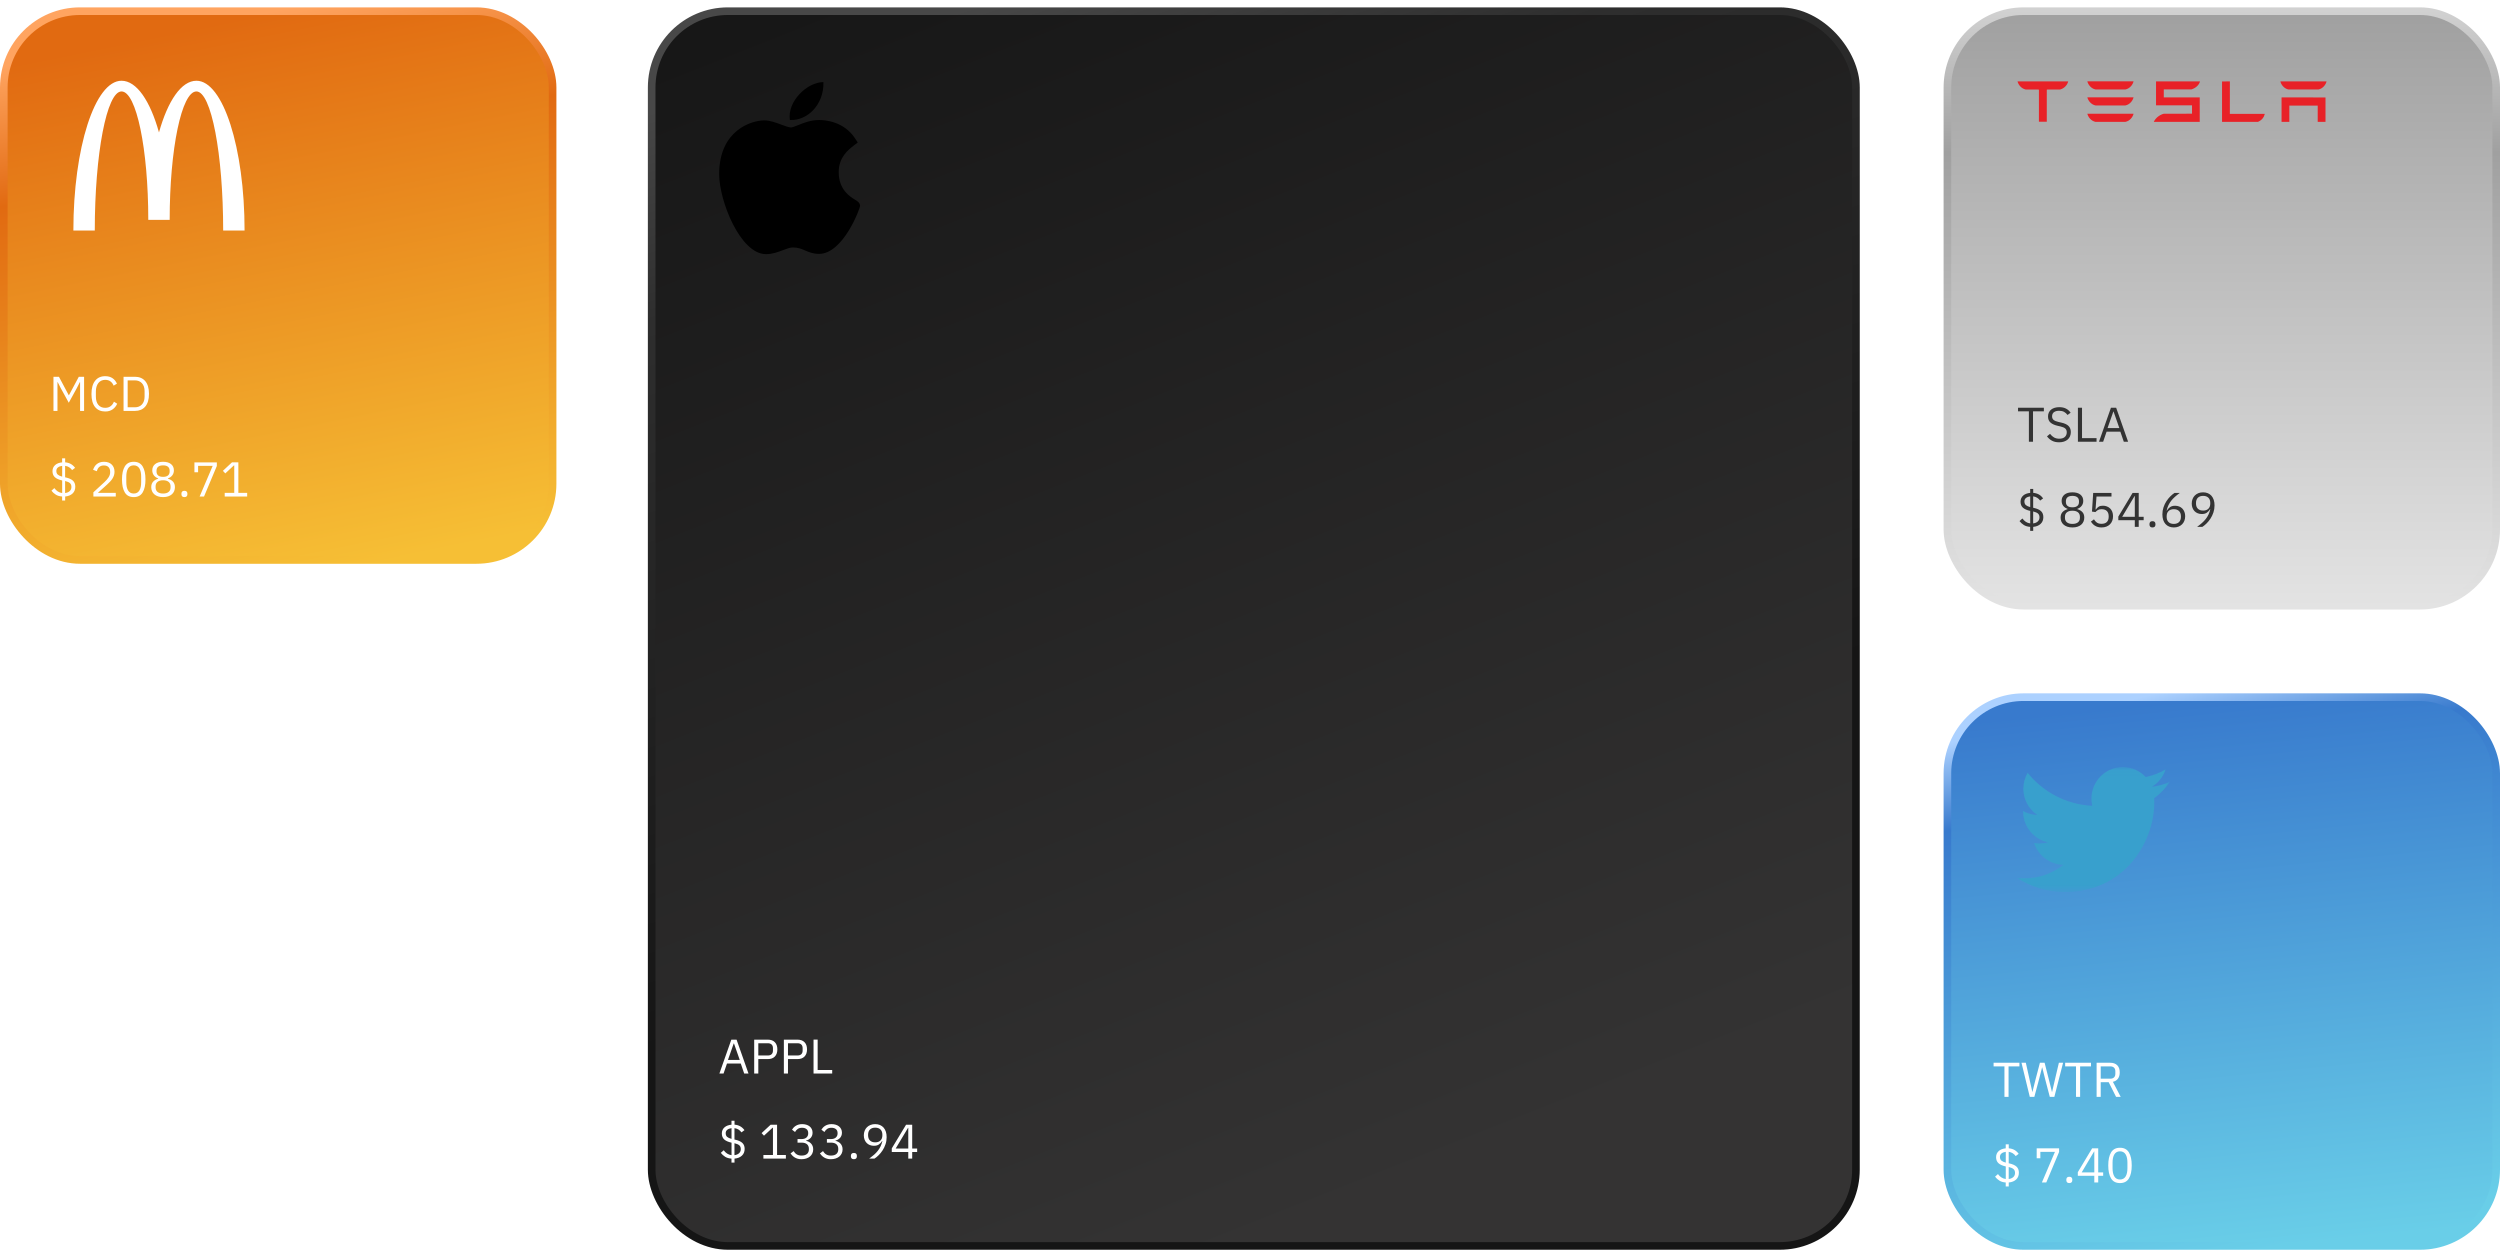 <svg xmlns="http://www.w3.org/2000/svg" xmlns:xlink="http://www.w3.org/1999/xlink" width="328" height="164" viewBox="0 0 328 164">
    <defs>
        <linearGradient id="8revw2qxqb" x1="50%" x2="70.279%" y1="0%" y2="100%">
            <stop offset="0%" stop-color="#E16A11"/>
            <stop offset="100%" stop-color="#F6BF35"/>
        </linearGradient>
        <linearGradient id="41mwncn15a" x1="50%" x2="70.279%" y1="0%" y2="100%">
            <stop offset=".012%" stop-color="#FFA460"/>
            <stop offset="24.515%" stop-color="#E16A11"/>
            <stop offset="100%" stop-color="#F6BF35"/>
        </linearGradient>
        <linearGradient id="c0xyv10xcd" x1="11.093%" x2="50%" y1="0%" y2="100%">
            <stop offset="0%" stop-color="#171717"/>
            <stop offset="100%" stop-color="#343333"/>
        </linearGradient>
        <linearGradient id="hygymyzihc" x1="25.694%" x2="47.941%" y1="0%" y2="69.223%">
            <stop offset="0%" stop-color="#484848"/>
            <stop offset="22.259%" stop-color="#2E2E2E"/>
            <stop offset="100%" stop-color="#151515"/>
        </linearGradient>
        <linearGradient id="0bz2798xzg" x1="50%" x2="59.997%" y1="0%" y2="100%">
            <stop offset="0%" stop-color="#387ACD"/>
            <stop offset="100%" stop-color="#69CEE8"/>
        </linearGradient>
        <linearGradient id="sng9c1khpf" x1="36.219%" x2="59.997%" y1="0%" y2="100%">
            <stop offset="0%" stop-color="#ACD1FF"/>
            <stop offset="15.014%" stop-color="#387ACD"/>
            <stop offset="100%" stop-color="#69CEE8"/>
        </linearGradient>
        <linearGradient id="a20bq74udl" x1="50%" x2="50%" y1="0%" y2="100%">
            <stop offset="0%" stop-color="#A0A0A0"/>
            <stop offset="100%" stop-color="#E3E3E3"/>
        </linearGradient>
        <linearGradient id="tyvsdtg1zk" x1="50%" x2="50%" y1="0%" y2="100%">
            <stop offset=".03%" stop-color="#D1D1D1"/>
            <stop offset="23.774%" stop-color="#A0A0A0"/>
            <stop offset="100%" stop-color="#E3E3E3"/>
        </linearGradient>
        <filter id="prv90ic0oe">
            <feColorMatrix in="SourceGraphic" values="0 0 0 0 1 0 0 0 0 1 0 0 0 0 1 0 0 0 1 0"/>
        </filter>
        <filter id="72c4kgcy7h">
            <feColorMatrix in="SourceGraphic" values="0 0 0 0 1 0 0 0 0 1 0 0 0 0 1 0 0 0 1 0"/>
        </filter>
        <filter id="er9ecs57em">
            <feColorMatrix in="SourceGraphic" values="0 0 0 0 0 0 0 0 0 0 0 0 0 0 0 0 0 0 1 0"/>
        </filter>
        <path id="4jhysxtpni" d="M0.006 0.047L20.055 0.047 20.055 16.439 0.006 16.439z"/>
    </defs>
    <g fill="none" fill-rule="evenodd">
        <g>
            <g>
                <g transform="translate(-16 -734) translate(16 734) translate(0 .967)">
                    <rect width="72" height="72" x=".5" y=".5" fill="url(#8revw2qxqb)" stroke="url(#41mwncn15a)" rx="10"/>
                    <path fill="#FFF" fill-rule="nonzero" d="M7.54 52.945v-3.773h.033l.378.75 1.072 1.951 1.072-1.95.378-.751h.033v3.773h.526v-4.48h-.693l-1.29 2.414h-.032l-1.284-2.413h-.719v4.48h.527zm6.264.077c.377 0 .698-.09.963-.273.265-.182.468-.43.61-.747l-.43-.27c-.09.244-.231.44-.424.587-.193.148-.432.222-.719.222-.39 0-.69-.13-.905-.392-.214-.26-.32-.622-.32-1.084v-.668c0-.23.027-.44.083-.625.056-.187.136-.347.24-.482.105-.135.234-.238.386-.311.151-.073.324-.11.516-.11.278 0 .51.07.693.21.184.139.321.324.411.555l.436-.264c-.14-.312-.339-.554-.593-.725-.255-.17-.57-.256-.947-.256-.569 0-1.012.202-1.328.606-.317.404-.475.983-.475 1.736s.158 1.323.475 1.71c.316.387.76.581 1.328.581zm3.909-.077c.278 0 .53-.047.757-.141.227-.094.42-.234.58-.42.161-.187.284-.42.37-.7.085-.28.128-.606.128-.979 0-.372-.043-.698-.128-.978-.086-.28-.209-.514-.37-.7-.16-.186-.353-.326-.58-.42-.227-.094-.48-.141-.757-.141H16.21v4.48h1.502zm0-.475h-.963v-3.53h.963c.183 0 .352.032.507.094.154.062.286.152.397.272.112.12.198.267.26.44s.093.371.093.594v.731c0 .223-.03.42-.093.594-.062.173-.148.32-.26.44-.11.12-.243.21-.397.272-.155.062-.324.093-.507.093zM8.548 64.702v-.526c.41-.039.735-.17.972-.395.238-.224.357-.52.357-.889 0-.338-.102-.602-.305-.792-.203-.19-.527-.335-.972-.433l-.058-.013v-1.502c.205.03.383.093.532.19.15.096.279.219.386.368l.391-.295c-.154-.214-.337-.382-.549-.504-.211-.122-.463-.195-.754-.221v-.52H8.15v.526c-.188.017-.36.055-.513.113-.154.057-.287.135-.398.234-.111.098-.198.215-.26.35-.062.134-.093.287-.093.459 0 .333.102.595.305.786.203.19.525.334.966.433v1.65c-.218-.03-.41-.1-.575-.21-.164-.108-.315-.255-.452-.439l-.379.34c.159.21.35.384.575.523.224.14.5.22.824.24v.527h.398zm-.391-3.132c-.257-.068-.448-.157-.575-.266-.126-.11-.189-.273-.189-.491 0-.188.07-.338.209-.45.139-.11.324-.181.555-.211v1.418zm.385 2.15v-1.579c.3.073.512.167.638.283.127.115.19.282.19.5 0 .219-.074.397-.222.536-.147.14-.35.226-.606.26zm6.648.456V63.7h-2.355l1.207-1.085c.14-.128.272-.256.394-.385.122-.128.226-.26.312-.394.085-.135.153-.277.202-.427.049-.15.074-.312.074-.488 0-.192-.031-.368-.093-.526-.063-.158-.151-.295-.267-.41-.115-.116-.259-.206-.43-.27-.17-.065-.366-.097-.584-.097-.218 0-.407.03-.568.09-.16.06-.297.14-.41.238-.114.098-.208.21-.283.337-.075.126-.134.255-.176.388l.481.186c.03-.107.07-.206.119-.298.049-.092.11-.173.186-.241.075-.069.163-.122.266-.16.103-.04.223-.058.36-.058.278 0 .485.077.622.23.137.155.205.356.205.604v.077c0 .218-.07.435-.211.651-.142.216-.317.42-.527.613l-1.463 1.348v.552h2.94zm2.356.077c.534 0 .925-.203 1.17-.61.247-.406.37-.975.37-1.707 0-.732-.123-1.3-.37-1.707-.245-.406-.636-.61-1.17-.61-.535 0-.926.204-1.172.61-.246.406-.369.975-.369 1.707 0 .732.123 1.3.37 1.707.245.407.636.61 1.17.61zm0-.469c-.176 0-.325-.036-.45-.109-.124-.072-.224-.175-.301-.308-.077-.132-.134-.289-.17-.468-.037-.18-.055-.379-.055-.597v-.732c0-.218.018-.417.055-.597.036-.18.093-.335.17-.468.077-.133.177-.235.301-.308.125-.073.274-.11.45-.11.175 0 .325.037.449.11.124.073.225.175.302.308.077.133.133.289.17.468.036.18.054.38.054.597v.732c0 .218-.018.417-.054.597-.037.18-.093.336-.17.468-.077.133-.178.236-.302.308-.124.073-.274.11-.45.11zm3.85.469c.257 0 .482-.033.674-.1.193-.066.354-.157.485-.272.13-.116.228-.253.295-.411.066-.158.1-.33.1-.514 0-.308-.084-.551-.251-.731-.167-.18-.385-.306-.655-.379v-.051c.236-.081.423-.213.562-.395.139-.182.209-.4.209-.658 0-.342-.125-.615-.373-.818-.248-.203-.597-.305-1.046-.305-.449 0-.798.102-1.046.305s-.372.476-.372.818c0 .257.07.476.209.658.139.182.326.314.561.395v.051c-.27.073-.488.2-.655.379-.166.18-.25.423-.25.731 0 .184.033.356.1.514.066.158.164.295.295.41.13.116.292.207.484.273.193.067.418.1.674.1zm0-2.657c-.282 0-.496-.06-.642-.18-.145-.12-.218-.295-.218-.526v-.096c0-.231.073-.407.218-.526.146-.12.36-.18.642-.18.283 0 .497.06.642.18.145.12.218.295.218.526v.096c0 .231-.073.406-.218.526-.145.12-.36.18-.642.18zm0 2.188c-.312 0-.554-.07-.725-.208-.171-.14-.257-.337-.257-.594v-.135c0-.256.086-.454.257-.593.171-.14.413-.209.725-.209.313 0 .554.07.725.209.172.139.257.337.257.593v.135c0 .257-.085.455-.257.594-.17.139-.412.208-.725.208zm2.798.469c.137 0 .237-.034.299-.103.062-.068.093-.158.093-.27v-.083c0-.111-.031-.2-.093-.27-.062-.068-.162-.102-.299-.102-.137 0-.236.034-.298.103-.062.068-.093.158-.093.27v.083c0 .11.03.2.093.27.062.068.161.102.298.102zm2.574-.077l1.681-4.005v-.475h-2.94v1.297h.482v-.835h1.913l-1.714 4.018h.578zm5.66 0V63.7h-1.155v-4.005h-.84l-1.188 1.11.314.34 1.13-1.052h.045v3.607h-1.252v.475h2.946z"/>
                    <path fill="#FFF" d="M25.77 11.03c1.939 0 3.51 8.171 3.51 18.25h2.808c0-10.854-2.829-19.654-6.317-19.654-1.985 0-3.755 2.645-4.913 6.78-1.158-4.135-2.93-6.78-4.914-6.78-3.489 0-6.318 8.8-6.318 19.654h2.809c0-10.079 1.571-18.25 3.509-18.25s3.51 7.543 3.51 16.846h2.807c0-9.303 1.572-16.846 3.51-16.846"/>
                </g>
                <g transform="translate(-16 -734) translate(16 734) translate(85 .967)">
                    <rect width="158" height="162" x=".5" y=".5" fill="url(#c0xyv10xcd)" stroke="url(#hygymyzihc)" rx="10"/>
                    <g fill="#FFF" fill-rule="nonzero">
                        <path d="M.694 4.782l.45-1.313h1.811l.45 1.313h.565L2.403.332h-.688L.148 4.782h.546zM2.82 2.997H1.272L2.03.829h.032l.758 2.168zm2.435 1.785v-1.9h1.246c.403 0 .712-.114.929-.341.216-.227.324-.539.324-.934S7.646.9 7.43.673C7.213.445 6.904.332 6.5.332H4.715v4.45h.54zM6.501 2.41H5.255V.803h1.246c.214 0 .38.056.498.166.118.11.177.268.177.472v.332c0 .204-.059.361-.177.472-.118.11-.284.165-.498.165zm2.647 2.372v-1.9h1.246c.403 0 .712-.114.929-.341.216-.227.324-.539.324-.934S11.54.9 11.323.673c-.217-.228-.526-.341-.929-.341H8.608v4.45h.54zm1.246-2.372H9.148V.803h1.246c.215 0 .38.056.498.166.118.11.177.268.177.472v.332c0 .204-.059.361-.177.472-.117.11-.283.165-.498.165zm4.555 2.372v-.471h-1.908V.33h-.54v4.451h2.448zM2.133 16.464v-.523c.411-.038.735-.169.973-.392s.357-.517.357-.883c0-.336-.102-.598-.305-.787-.204-.19-.528-.333-.974-.43l-.058-.014v-1.492c.206.03.384.093.534.188.15.096.278.218.385.367l.392-.293c-.154-.213-.337-.38-.55-.5-.211-.122-.463-.195-.754-.22v-.517h-.398v.523c-.189.017-.36.054-.514.111-.155.057-.287.135-.399.233-.111.098-.198.213-.26.347-.062.134-.093.286-.093.456 0 .332.102.592.305.781.204.19.526.333.967.43v1.64c-.218-.03-.41-.1-.575-.208-.165-.108-.316-.254-.453-.436l-.379.338c.159.208.35.381.575.52.225.137.5.217.826.238v.523h.398zm-.392-3.112c-.257-.068-.449-.156-.575-.264-.126-.109-.19-.271-.19-.488 0-.187.07-.336.21-.446.138-.11.324-.181.555-.21v1.408zm.385 2.137V13.92c.3.072.513.166.64.28.126.115.19.281.19.498 0 .217-.075.394-.222.532-.148.138-.35.225-.608.259zm6.746.452v-.472H7.716v-3.978h-.842l-1.189 1.103.315.338 1.13-1.046h.046v3.583H5.923v.472h2.949zm2.062.077c.227 0 .435-.032.623-.096.189-.064.35-.152.482-.264.133-.113.236-.25.308-.409.073-.159.11-.334.11-.526 0-.165-.027-.313-.08-.443-.054-.13-.125-.24-.213-.331-.087-.092-.188-.166-.302-.224-.113-.057-.23-.098-.35-.124v-.025c.12-.03.233-.075.338-.134.104-.06.195-.132.273-.217.077-.085.138-.185.183-.3.045-.115.067-.244.067-.389 0-.178-.035-.338-.106-.478-.07-.14-.167-.258-.289-.354-.122-.096-.267-.168-.434-.217-.167-.049-.344-.073-.533-.073-.18 0-.34.021-.482.064-.141.042-.265.098-.372.166-.107.068-.2.145-.28.232-.079.087-.146.176-.202.265l.398.306c.094-.17.214-.305.36-.405.146-.1.334-.15.565-.15.24 0 .434.059.582.176.147.116.221.292.221.526v.044c0 .217-.076.395-.228.533-.152.138-.38.207-.684.207h-.488v.465h.527c.317 0 .556.072.72.214.162.142.243.345.243.609v.051c0 .264-.081.467-.244.609-.163.142-.402.214-.72.214-.136 0-.256-.014-.36-.042-.102-.027-.194-.067-.275-.118-.082-.05-.156-.112-.222-.185-.066-.072-.127-.153-.183-.242l-.405.306c.069.098.147.191.235.28.087.09.19.17.305.243.115.072.248.13.398.172.15.043.321.064.514.064zm3.855 0c.227 0 .434-.032.623-.096.188-.064.349-.152.482-.264.132-.113.235-.25.308-.409.073-.159.11-.334.11-.526 0-.165-.028-.313-.081-.443-.054-.13-.124-.24-.212-.331-.088-.092-.189-.166-.302-.224-.114-.057-.23-.098-.35-.124v-.025c.12-.03.232-.075.337-.134.105-.06.196-.132.273-.217.077-.085.138-.185.183-.3.045-.115.068-.244.068-.389 0-.178-.036-.338-.106-.478-.071-.14-.167-.258-.29-.354-.122-.096-.266-.168-.433-.217-.167-.049-.345-.073-.533-.073-.18 0-.34.021-.482.064-.141.042-.266.098-.373.166-.107.068-.2.145-.28.232-.078.087-.146.176-.202.265l.399.306c.094-.17.214-.305.36-.405.145-.1.334-.15.565-.15.24 0 .433.059.581.176.148.116.222.292.222.526v.044c0 .217-.076.395-.228.533-.152.138-.38.207-.684.207h-.489v.465h.527c.317 0 .557.072.72.214.162.142.244.345.244.609v.051c0 .264-.082.467-.244.609-.163.142-.403.214-.72.214-.137 0-.257-.014-.36-.042-.102-.027-.194-.067-.276-.118-.081-.05-.155-.112-.221-.185-.067-.072-.128-.153-.184-.242l-.404.306c.068.098.146.191.234.28.088.09.19.17.305.243.116.072.249.13.399.172.15.043.32.064.514.064zm3.006 0c.137 0 .237-.034.299-.102.062-.068.093-.157.093-.268v-.083c0-.11-.031-.2-.093-.268s-.162-.102-.299-.102c-.137 0-.236.034-.299.102-.062.068-.093.158-.093.268v.083c0 .11.031.2.093.268.063.068.162.102.3.102zm2.698-.077c.18-.114.364-.264.553-.45.188-.184.36-.397.517-.637.156-.24.284-.506.382-.797.099-.291.148-.603.148-.934 0-.264-.034-.502-.103-.714-.068-.213-.168-.392-.299-.54-.13-.146-.289-.258-.475-.337-.186-.079-.395-.118-.626-.118-.227 0-.432.036-.614.108-.182.073-.338.174-.469.303-.13.13-.231.285-.302.466-.07.18-.106.38-.106.596 0 .213.033.403.1.57.066.169.157.312.273.431.116.12.255.21.417.274.163.064.34.096.534.096.274 0 .495-.06.665-.182.169-.121.307-.273.414-.456l.032.013c-.06.26-.14.492-.238.698-.098.206-.218.4-.36.58-.14.181-.306.354-.494.52-.189.166-.403.336-.642.51h.693zm.103-2.136c-.295 0-.526-.08-.69-.242-.165-.162-.248-.393-.248-.695v-.051c0-.302.083-.534.248-.695.164-.162.395-.243.69-.243.296 0 .526.081.69.243.166.161.248.393.248.695v.05c0 .303-.082.534-.247.696-.165.161-.395.242-.69.242zm4.85 2.136v-.873h.65v-.447h-.65v-3.13h-.803l-1.875 3.105v.472h2.164v.873h.514zm-.514-1.32h-1.657l1.625-2.716h.032v2.716z" transform="translate(9.235 135.103)"/>
                    </g>
                    <g filter="url(#prv90ic0oe)">
                        <g fill="#000" fill-rule="nonzero">
                            <path d="M6.248 22.813C2.894 22.793.12 15.846.12 12.307c0-5.78 4.274-7.045 5.92-7.045.743 0 1.535.296 2.234.558.489.182.994.37 1.275.37.169 0 .565-.16.915-.3.747-.302 1.676-.677 2.758-.677h.007c.808 0 3.257.18 4.73 2.424l.345.526-.496.38c-.71.544-2.004 1.534-2.004 3.496 0 2.324 1.466 3.218 2.17 3.648.31.19.632.385.632.813 0 .28-2.197 6.278-5.388 6.278-.781 0-1.333-.238-1.82-.448-.493-.213-.918-.396-1.62-.396-.356 0-.806.17-1.282.352-.651.247-1.388.527-2.225.527h-.022z" transform="translate(9.235 9.565)"/>
                            <path d="M13.797.24c.087 3.01-2.158 5.099-4.4 4.968C9.029 2.805 11.64.24 13.798.24z" transform="translate(9.235 9.565)"/>
                        </g>
                    </g>
                </g>
                <g transform="translate(-16 -734) translate(16 734) translate(255 90.967)">
                    <rect width="72" height="72" x=".5" y=".5" fill="url(#0bz2798xzg)" stroke="url(#sng9c1khpf)" rx="10"/>
                    <g filter="url(#72c4kgcy7h)">
                        <g transform="translate(9.626 9.626)">
                            <mask id="ahci8ynfjj" fill="#fff">
                                <use xlink:href="#4jhysxtpni"/>
                            </mask>
                            <path fill="#38A0CD" d="M20.055 1.988c-.738.33-1.53.552-2.363.652.85-.513 1.502-1.324 1.809-2.29-.795.474-1.676.818-2.613 1.004-.75-.805-1.82-1.307-3.003-1.307-2.272 0-4.115 1.853-4.115 4.14 0 .324.037.64.107.943-3.42-.173-6.452-1.82-8.48-4.326-.355.612-.558 1.323-.558 2.082 0 1.436.726 2.703 1.83 3.445-.674-.021-1.308-.207-1.863-.517v.052c0 2.005 1.418 3.679 3.3 4.059-.345.095-.709.145-1.084.145-.265 0-.523-.026-.774-.074.523 1.644 2.043 2.841 3.843 2.875-1.408 1.11-3.182 1.772-5.11 1.772-.332 0-.66-.02-.981-.058 1.82 1.175 3.984 1.86 6.307 1.86 7.568 0 11.707-6.308 11.707-11.779 0-.179-.004-.357-.012-.535.804-.584 1.501-1.313 2.053-2.143" mask="url(#ahci8ynfjj)"/>
                        </g>
                    </g>
                    <g fill="#FFF" fill-rule="nonzero">
                        <path d="M2.105 4.813V.81H3.53V.334H.14v.475h1.425v4.004h.539zm3.382 0l.597-2.233.423-1.643h.013l.411 1.643.584 2.233h.597L9.26.333h-.552L8.202 2.49l-.385 1.669h-.02L7.38 2.49 6.835.334h-.616L5.654 2.49l-.417 1.675h-.013L4.852 2.49 4.37.334H3.8l1.09 4.48h.597zm6.007 0V.81h1.425V.334H9.53v.475h1.425v4.004h.539zm2.702 0V2.888h1.046l.969 1.925h.61l-1.027-1.976c.295-.069.518-.209.67-.42.152-.213.228-.483.228-.813 0-.41-.11-.725-.33-.943-.22-.218-.528-.327-.921-.327h-1.784v4.48h.539zm1.245-2.387h-1.245V.809h1.245c.214 0 .38.055.497.166.118.112.177.27.177.475v.334c0 .205-.06.364-.177.475-.118.111-.283.167-.497.167zM2.13 16.57v-.526c.411-.039.735-.17.973-.395.237-.224.356-.52.356-.889 0-.338-.102-.602-.305-.792-.203-.19-.527-.335-.972-.433l-.058-.013V12.02c.206.03.383.093.533.19.15.096.278.219.385.368l.391-.295c-.154-.214-.337-.382-.548-.504-.212-.121-.463-.195-.754-.22v-.52h-.398v.525c-.189.018-.36.055-.514.113-.154.058-.286.136-.398.234-.11.098-.197.215-.26.35-.061.135-.093.288-.093.459 0 .333.102.595.305.786.204.19.525.335.966.433v1.65c-.218-.03-.41-.1-.574-.21-.165-.108-.316-.255-.453-.439l-.378.34c.158.21.35.384.574.523.225.14.5.22.825.241v.526h.398zm-.39-3.132c-.258-.068-.449-.157-.575-.266-.126-.109-.19-.273-.19-.49 0-.19.07-.339.209-.45.14-.111.324-.182.555-.212v1.418zm.384 2.15V14.01c.3.072.513.166.639.282.126.115.19.282.19.5 0 .219-.075.397-.222.536-.148.14-.35.226-.607.26zm4.929.456l1.681-4.005v-.475H5.795v1.297h.481v-.834H8.19l-1.714 4.017h.578zm3.023.077c.137 0 .236-.034.298-.103.062-.068.093-.158.093-.27v-.083c0-.11-.03-.2-.093-.27-.062-.068-.161-.102-.298-.102-.137 0-.237.034-.299.103-.062.068-.093.158-.093.27v.083c0 .111.031.2.093.27.062.068.162.102.299.102zm3.792-.077v-.88h.649v-.448h-.649v-3.152h-.802l-1.874 3.126v.475h2.163v.879h.513zm-.513-1.328h-1.656l1.624-2.734h.032v2.734zm3.37 1.405c.534 0 .924-.203 1.17-.61.246-.406.37-.975.37-1.707 0-.731-.124-1.3-.37-1.707-.246-.406-.636-.61-1.17-.61-.536 0-.926.204-1.172.61-.246.407-.369.976-.369 1.707 0 .732.123 1.3.369 1.707.246.407.636.61 1.171.61zm0-.469c-.176 0-.326-.036-.45-.109-.124-.072-.225-.175-.302-.308-.077-.132-.133-.288-.17-.468-.036-.18-.054-.379-.054-.597v-.732c0-.218.018-.417.054-.596.037-.18.093-.336.17-.469.077-.133.178-.235.302-.308.124-.073.274-.109.45-.109.175 0 .324.036.448.11.125.072.225.174.302.307.077.133.134.289.17.469.037.18.055.378.055.596v.732c0 .218-.018.417-.055.597-.036.18-.093.336-.17.468-.077.133-.177.236-.302.308-.124.073-.273.11-.449.11z" transform="translate(6.418 48.132)"/>
                    </g>
                </g>
                <g>
                    <g transform="translate(-16 -734) translate(16 734) translate(255 .967)">
                        <rect width="72" height="78" x=".5" y=".5" fill="url(#a20bq74udl)" stroke="url(#tyvsdtg1zk)" rx="10"/>
                        <g filter="url(#er9ecs57em)">
                            <g fill="#E82127" fill-rule="nonzero">
                                <g>
                                    <path d="M.233 2.236L.233 5.443 1.255 5.443 1.255 3.308 4.976 3.308 4.976 5.443 5.998 5.443 5.998 2.242.233 2.236M1.141 1.199h3.932c.546-.11.952-.594 1.066-1.063H.075C.188.606.6 1.09 1.14 1.2" transform="translate(9.626 9.576) translate(34.481)"/>
                                </g>
                                <g>
                                    <path d="M4.848 5.445c.515-.22.792-.6.899-1.045H1.16L1.164.14.136.142v5.303h4.712" transform="translate(9.626 9.576) translate(26.77)"/>
                                </g>
                                <g>
                                    <path d="M1.367 1.185h3.63c.548-.16 1.008-.58 1.12-1.045H.35v3.134h4.72v1.1l-3.703.003C.787 4.54.295 4.932.05 5.45l.3-.005h5.734V2.232H1.367V1.185" transform="translate(9.626 9.576) translate(17.895)"/>
                                </g>
                                <g>
                                    <path d="M1.134 1.195h3.93C5.611 1.085 6.017.6 6.131.13H.067c.113.47.526.954 1.067 1.064M1.134 3.29h3.93c.547-.108.953-.592 1.067-1.062H.067c.113.47.526.954 1.067 1.063M1.134 5.445h3.93c.547-.11.953-.594 1.067-1.063H.067c.113.469.526.953 1.067 1.063" transform="translate(9.626 9.576) translate(9.166)"/>
                                </g>
                                <g>
                                    <path d="M.076.144c.118.464.517.938 1.065 1.056h1.654l.084.034v4.199h1.033v-4.2l.094-.033h1.656c.553-.143.944-.592 1.06-1.056v-.01H.076v.01" transform="translate(9.626 9.576)"/>
                                </g>
                            </g>
                        </g>
                    </g>
                    <g fill="#333" fill-rule="nonzero">
                        <path d="M2.105 4.788V.804H3.53V.332H.14v.472h1.425v3.984h.539zm3.42.077c.24 0 .455-.032.646-.096.19-.064.351-.153.484-.268.133-.115.234-.255.305-.421.07-.166.106-.352.106-.556 0-.332-.099-.598-.295-.798-.197-.2-.516-.349-.957-.447l-.365-.083c-.283-.064-.494-.15-.633-.258-.139-.109-.208-.27-.208-.482 0-.243.082-.425.247-.546.165-.122.39-.182.677-.182.26 0 .48.049.655.147.175.098.325.232.449.402L7.04.983C6.873.745 6.67.563 6.427.441c-.242-.124-.531-.186-.87-.186-.218 0-.418.027-.6.08-.181.053-.337.131-.468.233-.13.102-.232.23-.305.383-.072.153-.109.328-.109.524 0 .345.108.612.324.801.216.19.53.33.94.425l.366.083c.295.068.507.16.636.274.128.115.192.279.192.492 0 .255-.084.46-.253.613-.17.153-.414.23-.735.23-.261 0-.488-.055-.68-.163-.193-.109-.368-.268-.527-.476l-.398.332c.18.243.398.433.655.571.257.139.567.208.93.208zm4.916-.077v-.472H8.535V.332h-.539v4.456h2.445zm.867 0l.449-1.315h1.81l.449 1.315h.565L13.015.332h-.687l-1.566 4.456h.546zm2.124-1.787h-1.547L12.643.83h.032L13.432 3zM2.13 16.484v-.523c.411-.039.735-.17.973-.393.237-.224.356-.518.356-.884 0-.337-.102-.6-.305-.789-.203-.19-.527-.333-.972-.43l-.058-.013v-1.494c.206.03.383.092.533.188.15.096.278.218.385.367l.391-.294c-.154-.212-.337-.38-.548-.5-.212-.122-.463-.195-.754-.221v-.517h-.398v.523c-.189.017-.36.055-.514.112-.154.058-.286.135-.398.233-.11.098-.197.214-.26.348-.061.134-.093.286-.093.457 0 .332.102.592.305.782.204.189.525.333.966.43v1.641c-.218-.03-.41-.099-.574-.207-.165-.109-.316-.255-.453-.438l-.378.339c.158.208.35.382.574.52.225.138.5.218.825.24v.523h.398zm-.39-3.115c-.258-.069-.449-.157-.575-.265-.126-.109-.19-.272-.19-.489 0-.187.07-.336.209-.447.14-.11.324-.18.555-.21v1.41zm.384 2.138v-1.57c.3.072.513.166.639.28.126.116.19.282.19.499 0 .217-.075.394-.222.533-.148.138-.35.224-.607.258zm5.154.53c.256 0 .48-.033.673-.099.193-.066.354-.156.485-.271.13-.115.229-.251.295-.409.066-.157.1-.327.1-.51 0-.307-.084-.55-.25-.728-.168-.179-.386-.305-.655-.377v-.051c.235-.08.422-.212.561-.393.14-.18.209-.399.209-.654 0-.34-.124-.612-.372-.814-.249-.202-.597-.303-1.046-.303-.45 0-.798.1-1.047.303-.248.202-.372.474-.372.814 0 .255.07.473.209.654.139.181.326.312.561.393v.051c-.27.072-.487.198-.654.377-.167.179-.25.421-.25.728 0 .183.033.353.099.51.066.158.165.294.295.409.13.115.292.205.485.271.192.066.417.1.674.1zm0-2.643c-.283 0-.497-.06-.642-.179-.146-.119-.218-.293-.218-.523v-.096c0-.23.072-.404.218-.523.145-.12.36-.18.642-.18.282 0 .496.06.641.18.146.119.218.293.218.523v.096c0 .23-.072.404-.218.523-.145.12-.36.18-.641.18zm0 2.177c-.313 0-.555-.069-.726-.207-.17-.139-.256-.336-.256-.59v-.135c0-.255.085-.452.256-.59.171-.139.413-.208.726-.208.312 0 .554.07.725.207.17.139.256.336.256.591v.134c0 .255-.085.452-.256.59-.171.139-.413.208-.725.208zm3.818.466c.235 0 .446-.036.632-.108.186-.073.345-.174.475-.304s.23-.285.298-.466c.069-.18.103-.38.103-.597 0-.217-.033-.41-.1-.58-.066-.17-.159-.314-.279-.431-.12-.118-.26-.208-.423-.272-.163-.064-.34-.096-.533-.096-.235 0-.42.045-.555.134-.135.09-.255.209-.362.358h-.045l.128-1.698h1.964v-.473h-2.4l-.16 2.452.455.064c.094-.102.2-.19.317-.265.118-.075.28-.112.485-.112.308 0 .541.08.7.243.158.161.237.39.237.683v.064c0 .293-.08.521-.237.683-.159.161-.392.242-.7.242-.137 0-.255-.013-.353-.041-.098-.028-.185-.067-.26-.118-.075-.051-.143-.113-.205-.185-.062-.073-.121-.154-.177-.243l-.404.306c.068.098.144.192.228.281.083.09.18.17.292.243.111.072.238.13.382.172.143.043.309.064.497.064zm4.877-.076v-.875h.649v-.447h-.649v-3.135h-.802l-1.874 3.11v.472h2.163v.875h.513zm-.513-1.322h-1.656l1.624-2.72h.032v2.72zm2.317 1.398c.137 0 .236-.034.298-.102.062-.068.093-.157.093-.268v-.083c0-.11-.03-.2-.093-.268-.062-.068-.161-.102-.298-.102-.137 0-.237.034-.299.102-.062.068-.093.157-.093.268v.083c0 .11.031.2.093.268s.162.102.299.102zm2.804 0c.223 0 .426-.036.61-.108.184-.073.341-.174.472-.304.13-.13.23-.285.301-.466.07-.18.106-.38.106-.597 0-.208-.033-.398-.1-.568-.066-.17-.157-.315-.272-.434-.116-.12-.255-.21-.417-.274-.163-.064-.34-.096-.533-.096-.274 0-.495.06-.664.182-.17.121-.307.273-.414.456l-.032-.013c.06-.26.139-.492.237-.699.099-.206.218-.4.36-.58.14-.181.306-.355.494-.52.188-.167.402-.337.642-.512h-.694c-.18.115-.363.265-.551.45-.189.186-.36.398-.517.639-.156.24-.284.506-.382.798-.098.291-.148.603-.148.935 0 .264.035.502.103.715.069.213.168.393.299.54.13.147.288.26.474.338.187.079.395.118.626.118zm-.006-.466c-.295 0-.525-.08-.69-.242-.165-.162-.247-.394-.247-.696v-.051c0-.303.082-.535.247-.696.165-.162.395-.243.69-.243.295 0 .525.08.69.243.164.161.247.393.247.696v.05c0 .303-.083.535-.247.697-.165.161-.395.242-.69.242zm3.748.39c.18-.115.363-.265.552-.45.188-.186.36-.398.516-.639.156-.24.284-.506.382-.798.098-.292.148-.603.148-.935 0-.264-.035-.503-.103-.715-.069-.213-.168-.393-.298-.54-.131-.147-.29-.26-.475-.338-.186-.079-.395-.118-.626-.118-.227 0-.431.036-.613.108-.182.073-.338.174-.468.304-.131.13-.231.285-.302.466-.07.18-.106.38-.106.597 0 .212.033.403.1.57.066.169.157.313.272.432.116.119.255.21.417.274.163.064.34.096.533.096.274 0 .495-.06.664-.182.17-.121.307-.273.414-.456l.032.012c-.06.26-.139.493-.237.7-.099.206-.218.4-.36.58-.14.181-.305.355-.494.52-.188.167-.402.337-.641.512h.693zm.102-2.14c-.295 0-.525-.08-.69-.242-.164-.161-.247-.393-.247-.696v-.05c0-.303.083-.535.247-.697.165-.161.395-.242.69-.242.296 0 .525.08.69.242.165.162.247.394.247.696v.051c0 .303-.082.535-.247.696-.165.162-.394.243-.69.243z" transform="translate(-16 -734) translate(16 734) translate(255 .967) translate(9.626 52.198)"/>
                    </g>
                </g>
            </g>
        </g>
    </g>
</svg>
